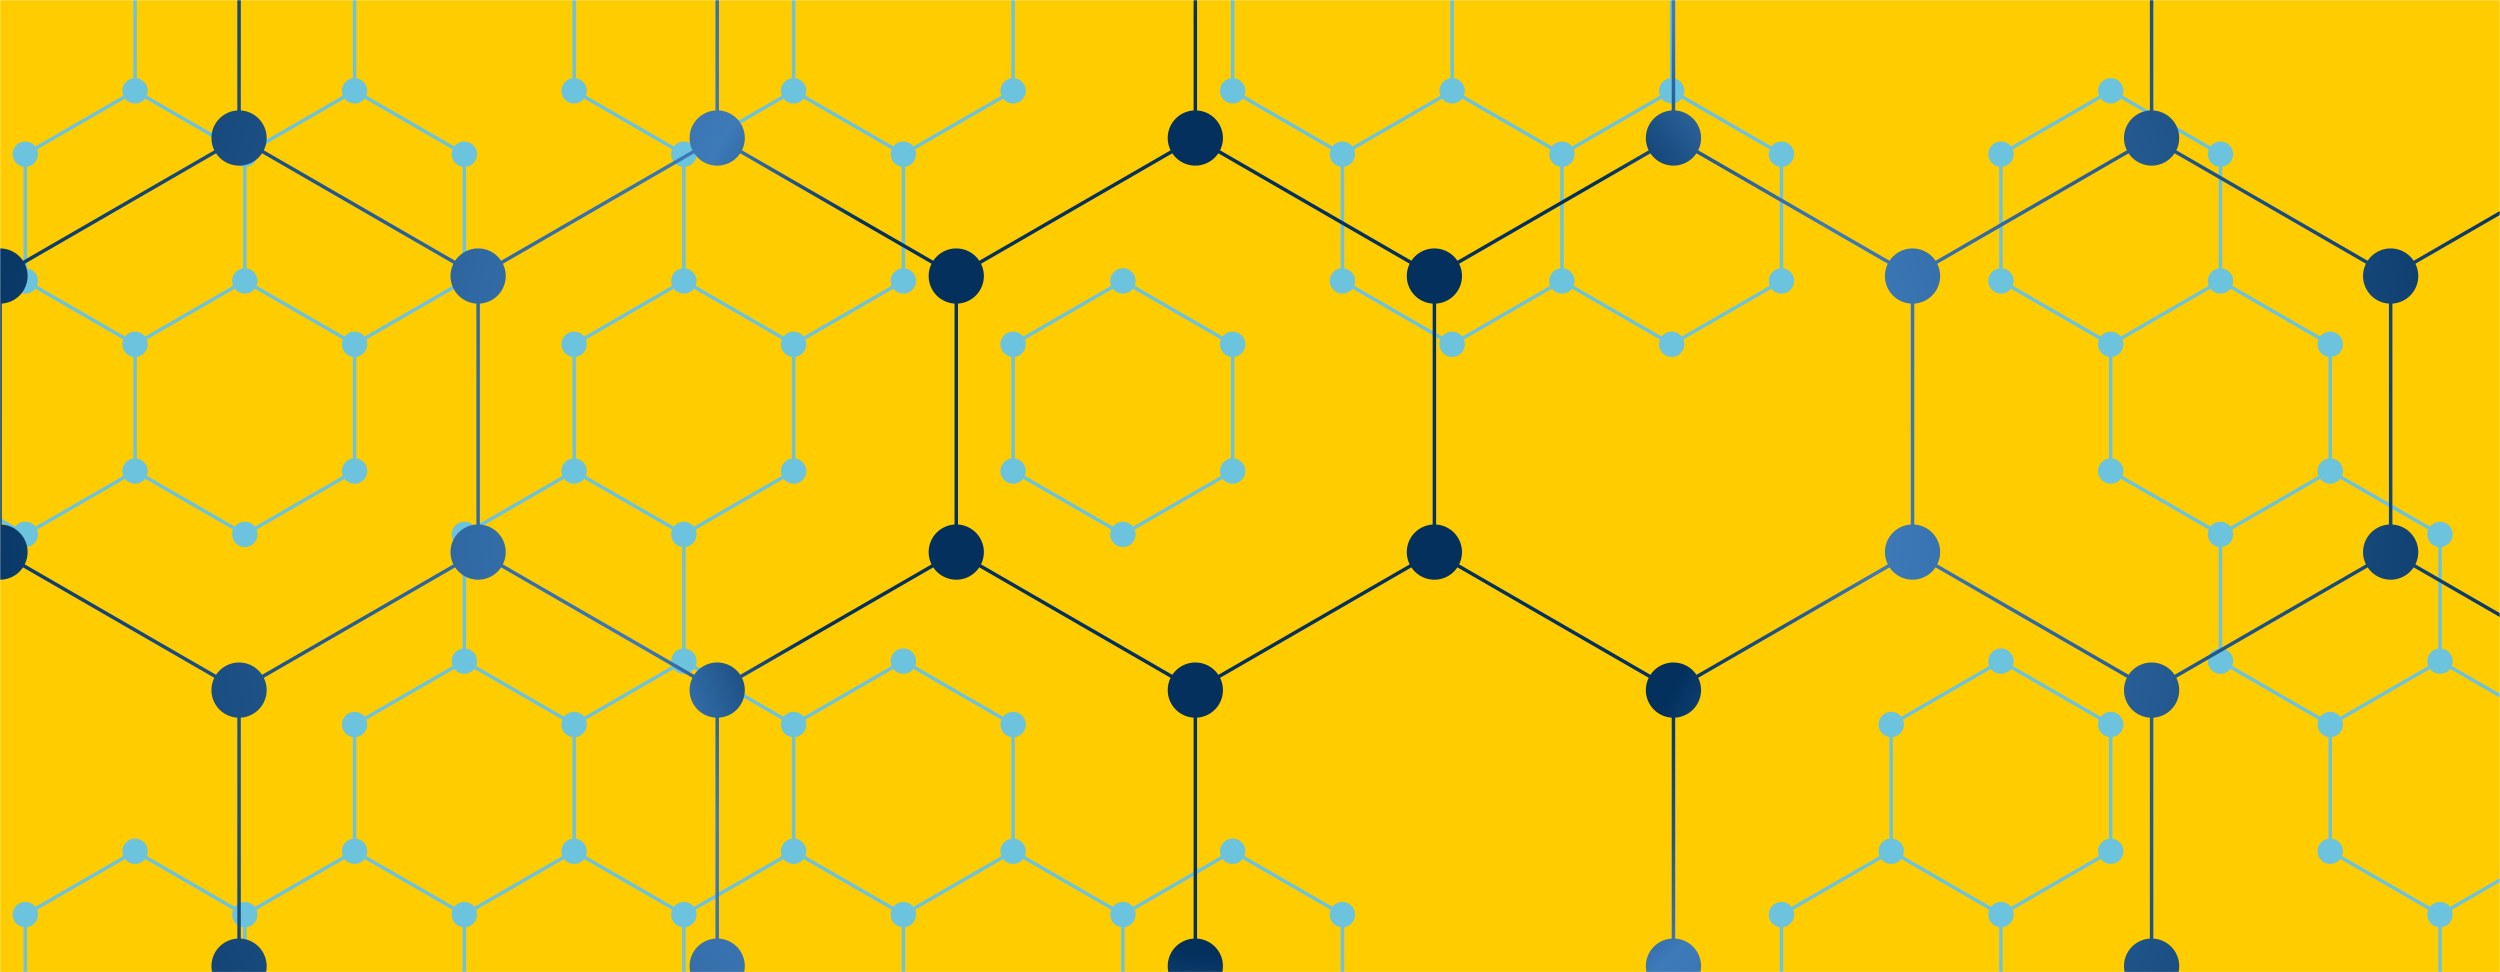 <svg xmlns="http://www.w3.org/2000/svg" version="1.1" xmlns:xlink="http://www.w3.org/1999/xlink" xmlns:svgjs="http://svgjs.com/svgjs" width="1440" height="560" preserveAspectRatio="none" viewBox="0 0 1440 560"><g mask="url(&quot;#SvgjsMask1147&quot;)" fill="none"><rect width="1440" height="560" x="0" y="0" fill="rgba(255, 204, 0, 1)"></rect><path d="M77.8 52.32L141.02 88.82L141.02 161.82L77.8 198.32L14.58 161.82L14.58 88.82zM14.58 161.82L77.8 198.32L77.8 271.32L14.58 307.82L-48.64 271.32L-48.64 198.32zM77.8 490.32L141.02 526.82L141.02 599.82L77.8 636.32L14.58 599.82L14.58 526.82zM141.02 -57.18L204.24 -20.68L204.24 52.32L141.02 88.82L77.8 52.32L77.8 -20.68zM204.24 52.32L267.47 88.82L267.47 161.82L204.24 198.32L141.02 161.82L141.02 88.82zM141.02 161.82L204.24 198.32L204.24 271.32L141.02 307.82L77.8 271.32L77.8 198.32zM204.24 490.32L267.47 526.82L267.47 599.82L204.24 636.32L141.02 599.82L141.02 526.82zM330.69 271.32L393.91 307.82L393.91 380.82L330.69 417.32L267.47 380.82L267.47 307.82zM267.47 380.82L330.69 417.32L330.69 490.32L267.47 526.82L204.24 490.32L204.24 417.32zM393.91 -57.18L457.13 -20.68L457.13 52.32L393.91 88.82L330.69 52.32L330.69 -20.68zM457.13 52.32L520.35 88.82L520.35 161.82L457.13 198.32L393.91 161.82L393.91 88.82zM393.91 161.82L457.13 198.32L457.13 271.32L393.91 307.82L330.69 271.32L330.69 198.32zM393.91 380.82L457.13 417.32L457.13 490.32L393.91 526.82L330.69 490.32L330.69 417.32zM457.13 490.32L520.35 526.82L520.35 599.82L457.13 636.32L393.91 599.82L393.91 526.82zM520.35 -57.18L583.57 -20.68L583.57 52.32L520.35 88.82L457.13 52.32L457.13 -20.68zM520.35 380.82L583.57 417.32L583.57 490.32L520.35 526.82L457.13 490.32L457.13 417.32zM583.57 490.32L646.8 526.82L646.8 599.82L583.57 636.32L520.35 599.82L520.35 526.82zM646.8 161.82L710.02 198.32L710.02 271.32L646.8 307.82L583.57 271.32L583.57 198.32zM710.02 490.32L773.24 526.82L773.24 599.82L710.02 636.32L646.8 599.82L646.8 526.82zM773.24 -57.18L836.46 -20.68L836.46 52.32L773.24 88.82L710.02 52.32L710.02 -20.68zM836.46 52.32L899.68 88.82L899.68 161.82L836.46 198.32L773.24 161.82L773.24 88.82zM899.68 -57.18L962.9 -20.68L962.9 52.32L899.68 88.82L836.46 52.32L836.46 -20.68zM962.9 52.32L1026.13 88.82L1026.13 161.82L962.9 198.32L899.68 161.82L899.68 88.82zM1089.35 490.32L1152.57 526.82L1152.57 599.82L1089.35 636.32L1026.13 599.82L1026.13 526.82zM1215.79 52.32L1279.01 88.82L1279.01 161.82L1215.79 198.32L1152.57 161.82L1152.57 88.82zM1152.57 380.82L1215.79 417.32L1215.79 490.32L1152.57 526.82L1089.35 490.32L1089.35 417.32zM1279.01 161.82L1342.23 198.32L1342.23 271.32L1279.01 307.82L1215.79 271.32L1215.79 198.32zM1342.23 271.32L1405.46 307.82L1405.46 380.82L1342.23 417.32L1279.01 380.82L1279.01 307.82zM1405.46 380.82L1468.68 417.32L1468.68 490.32L1405.46 526.82L1342.23 490.32L1342.23 417.32zM1468.68 490.32L1531.9 526.82L1531.9 599.82L1468.68 636.32L1405.46 599.82L1405.46 526.82z" stroke="rgba(108, 195, 222, 1)" stroke-width="2"></path><path d="M70.5 52.32 a7.3 7.3 0 1 0 14.6 0 a7.3 7.3 0 1 0 -14.6 0zM133.72 88.82 a7.3 7.3 0 1 0 14.6 0 a7.3 7.3 0 1 0 -14.6 0zM133.72 161.82 a7.3 7.3 0 1 0 14.6 0 a7.3 7.3 0 1 0 -14.6 0zM70.5 198.32 a7.3 7.3 0 1 0 14.6 0 a7.3 7.3 0 1 0 -14.6 0zM7.28 161.82 a7.3 7.3 0 1 0 14.6 0 a7.3 7.3 0 1 0 -14.6 0zM7.28 88.82 a7.3 7.3 0 1 0 14.6 0 a7.3 7.3 0 1 0 -14.6 0zM70.5 271.32 a7.3 7.3 0 1 0 14.6 0 a7.3 7.3 0 1 0 -14.6 0zM7.28 307.82 a7.3 7.3 0 1 0 14.6 0 a7.3 7.3 0 1 0 -14.6 0zM-55.94 271.32 a7.3 7.3 0 1 0 14.6 0 a7.3 7.3 0 1 0 -14.6 0zM-55.94 198.32 a7.3 7.3 0 1 0 14.6 0 a7.3 7.3 0 1 0 -14.6 0zM70.5 490.32 a7.3 7.3 0 1 0 14.6 0 a7.3 7.3 0 1 0 -14.6 0zM133.72 526.82 a7.3 7.3 0 1 0 14.6 0 a7.3 7.3 0 1 0 -14.6 0zM133.72 599.82 a7.3 7.3 0 1 0 14.6 0 a7.3 7.3 0 1 0 -14.6 0zM70.5 636.32 a7.3 7.3 0 1 0 14.6 0 a7.3 7.3 0 1 0 -14.6 0zM7.28 599.82 a7.3 7.3 0 1 0 14.6 0 a7.3 7.3 0 1 0 -14.6 0zM7.28 526.82 a7.3 7.3 0 1 0 14.6 0 a7.3 7.3 0 1 0 -14.6 0zM133.72 -57.18 a7.3 7.3 0 1 0 14.6 0 a7.3 7.3 0 1 0 -14.6 0zM196.94 -20.68 a7.3 7.3 0 1 0 14.6 0 a7.3 7.3 0 1 0 -14.6 0zM196.94 52.32 a7.3 7.3 0 1 0 14.6 0 a7.3 7.3 0 1 0 -14.6 0zM70.5 -20.68 a7.3 7.3 0 1 0 14.6 0 a7.3 7.3 0 1 0 -14.6 0zM260.17 88.82 a7.3 7.3 0 1 0 14.6 0 a7.3 7.3 0 1 0 -14.6 0zM260.17 161.82 a7.3 7.3 0 1 0 14.6 0 a7.3 7.3 0 1 0 -14.6 0zM196.94 198.32 a7.3 7.3 0 1 0 14.6 0 a7.3 7.3 0 1 0 -14.6 0zM196.94 271.32 a7.3 7.3 0 1 0 14.6 0 a7.3 7.3 0 1 0 -14.6 0zM133.72 307.82 a7.3 7.3 0 1 0 14.6 0 a7.3 7.3 0 1 0 -14.6 0zM196.94 490.32 a7.3 7.3 0 1 0 14.6 0 a7.3 7.3 0 1 0 -14.6 0zM260.17 526.82 a7.3 7.3 0 1 0 14.6 0 a7.3 7.3 0 1 0 -14.6 0zM260.17 599.82 a7.3 7.3 0 1 0 14.6 0 a7.3 7.3 0 1 0 -14.6 0zM196.94 636.32 a7.3 7.3 0 1 0 14.6 0 a7.3 7.3 0 1 0 -14.6 0zM323.39 271.32 a7.3 7.3 0 1 0 14.6 0 a7.3 7.3 0 1 0 -14.6 0zM386.61 307.82 a7.3 7.3 0 1 0 14.6 0 a7.3 7.3 0 1 0 -14.6 0zM386.61 380.82 a7.3 7.3 0 1 0 14.6 0 a7.3 7.3 0 1 0 -14.6 0zM323.39 417.32 a7.3 7.3 0 1 0 14.6 0 a7.3 7.3 0 1 0 -14.6 0zM260.17 380.82 a7.3 7.3 0 1 0 14.6 0 a7.3 7.3 0 1 0 -14.6 0zM260.17 307.82 a7.3 7.3 0 1 0 14.6 0 a7.3 7.3 0 1 0 -14.6 0zM323.39 490.32 a7.3 7.3 0 1 0 14.6 0 a7.3 7.3 0 1 0 -14.6 0zM196.94 417.32 a7.3 7.3 0 1 0 14.6 0 a7.3 7.3 0 1 0 -14.6 0zM386.61 -57.18 a7.3 7.3 0 1 0 14.6 0 a7.3 7.3 0 1 0 -14.6 0zM449.83 -20.68 a7.3 7.3 0 1 0 14.6 0 a7.3 7.3 0 1 0 -14.6 0zM449.83 52.32 a7.3 7.3 0 1 0 14.6 0 a7.3 7.3 0 1 0 -14.6 0zM386.61 88.82 a7.3 7.3 0 1 0 14.6 0 a7.3 7.3 0 1 0 -14.6 0zM323.39 52.32 a7.3 7.3 0 1 0 14.6 0 a7.3 7.3 0 1 0 -14.6 0zM323.39 -20.68 a7.3 7.3 0 1 0 14.6 0 a7.3 7.3 0 1 0 -14.6 0zM513.05 88.82 a7.3 7.3 0 1 0 14.6 0 a7.3 7.3 0 1 0 -14.6 0zM513.05 161.82 a7.3 7.3 0 1 0 14.6 0 a7.3 7.3 0 1 0 -14.6 0zM449.83 198.32 a7.3 7.3 0 1 0 14.6 0 a7.3 7.3 0 1 0 -14.6 0zM386.61 161.82 a7.3 7.3 0 1 0 14.6 0 a7.3 7.3 0 1 0 -14.6 0zM449.83 271.32 a7.3 7.3 0 1 0 14.6 0 a7.3 7.3 0 1 0 -14.6 0zM323.39 198.32 a7.3 7.3 0 1 0 14.6 0 a7.3 7.3 0 1 0 -14.6 0zM449.83 417.32 a7.3 7.3 0 1 0 14.6 0 a7.3 7.3 0 1 0 -14.6 0zM449.83 490.32 a7.3 7.3 0 1 0 14.6 0 a7.3 7.3 0 1 0 -14.6 0zM386.61 526.82 a7.3 7.3 0 1 0 14.6 0 a7.3 7.3 0 1 0 -14.6 0zM513.05 526.82 a7.3 7.3 0 1 0 14.6 0 a7.3 7.3 0 1 0 -14.6 0zM513.05 599.82 a7.3 7.3 0 1 0 14.6 0 a7.3 7.3 0 1 0 -14.6 0zM449.83 636.32 a7.3 7.3 0 1 0 14.6 0 a7.3 7.3 0 1 0 -14.6 0zM386.61 599.82 a7.3 7.3 0 1 0 14.6 0 a7.3 7.3 0 1 0 -14.6 0zM513.05 -57.18 a7.3 7.3 0 1 0 14.6 0 a7.3 7.3 0 1 0 -14.6 0zM576.27 -20.68 a7.3 7.3 0 1 0 14.6 0 a7.3 7.3 0 1 0 -14.6 0zM576.27 52.32 a7.3 7.3 0 1 0 14.6 0 a7.3 7.3 0 1 0 -14.6 0zM513.05 380.82 a7.3 7.3 0 1 0 14.6 0 a7.3 7.3 0 1 0 -14.6 0zM576.27 417.32 a7.3 7.3 0 1 0 14.6 0 a7.3 7.3 0 1 0 -14.6 0zM576.27 490.32 a7.3 7.3 0 1 0 14.6 0 a7.3 7.3 0 1 0 -14.6 0zM639.5 526.82 a7.3 7.3 0 1 0 14.6 0 a7.3 7.3 0 1 0 -14.6 0zM639.5 599.82 a7.3 7.3 0 1 0 14.6 0 a7.3 7.3 0 1 0 -14.6 0zM576.27 636.32 a7.3 7.3 0 1 0 14.6 0 a7.3 7.3 0 1 0 -14.6 0zM639.5 161.82 a7.3 7.3 0 1 0 14.6 0 a7.3 7.3 0 1 0 -14.6 0zM702.72 198.32 a7.3 7.3 0 1 0 14.6 0 a7.3 7.3 0 1 0 -14.6 0zM702.72 271.32 a7.3 7.3 0 1 0 14.6 0 a7.3 7.3 0 1 0 -14.6 0zM639.5 307.82 a7.3 7.3 0 1 0 14.6 0 a7.3 7.3 0 1 0 -14.6 0zM576.27 271.32 a7.3 7.3 0 1 0 14.6 0 a7.3 7.3 0 1 0 -14.6 0zM576.27 198.32 a7.3 7.3 0 1 0 14.6 0 a7.3 7.3 0 1 0 -14.6 0zM702.72 490.32 a7.3 7.3 0 1 0 14.6 0 a7.3 7.3 0 1 0 -14.6 0zM765.94 526.82 a7.3 7.3 0 1 0 14.6 0 a7.3 7.3 0 1 0 -14.6 0zM765.94 599.82 a7.3 7.3 0 1 0 14.6 0 a7.3 7.3 0 1 0 -14.6 0zM702.72 636.32 a7.3 7.3 0 1 0 14.6 0 a7.3 7.3 0 1 0 -14.6 0zM765.94 -57.18 a7.3 7.3 0 1 0 14.6 0 a7.3 7.3 0 1 0 -14.6 0zM829.16 -20.68 a7.3 7.3 0 1 0 14.6 0 a7.3 7.3 0 1 0 -14.6 0zM829.16 52.32 a7.3 7.3 0 1 0 14.6 0 a7.3 7.3 0 1 0 -14.6 0zM765.94 88.82 a7.3 7.3 0 1 0 14.6 0 a7.3 7.3 0 1 0 -14.6 0zM702.72 52.32 a7.3 7.3 0 1 0 14.6 0 a7.3 7.3 0 1 0 -14.6 0zM702.72 -20.68 a7.3 7.3 0 1 0 14.6 0 a7.3 7.3 0 1 0 -14.6 0zM892.38 88.82 a7.3 7.3 0 1 0 14.6 0 a7.3 7.3 0 1 0 -14.6 0zM892.38 161.82 a7.3 7.3 0 1 0 14.6 0 a7.3 7.3 0 1 0 -14.6 0zM829.16 198.32 a7.3 7.3 0 1 0 14.6 0 a7.3 7.3 0 1 0 -14.6 0zM765.94 161.82 a7.3 7.3 0 1 0 14.6 0 a7.3 7.3 0 1 0 -14.6 0zM892.38 -57.18 a7.3 7.3 0 1 0 14.6 0 a7.3 7.3 0 1 0 -14.6 0zM955.6 -20.68 a7.3 7.3 0 1 0 14.6 0 a7.3 7.3 0 1 0 -14.6 0zM955.6 52.32 a7.3 7.3 0 1 0 14.6 0 a7.3 7.3 0 1 0 -14.6 0zM1018.83 88.82 a7.3 7.3 0 1 0 14.6 0 a7.3 7.3 0 1 0 -14.6 0zM1018.83 161.82 a7.3 7.3 0 1 0 14.6 0 a7.3 7.3 0 1 0 -14.6 0zM955.6 198.32 a7.3 7.3 0 1 0 14.6 0 a7.3 7.3 0 1 0 -14.6 0zM1082.05 490.32 a7.3 7.3 0 1 0 14.6 0 a7.3 7.3 0 1 0 -14.6 0zM1145.27 526.82 a7.3 7.3 0 1 0 14.6 0 a7.3 7.3 0 1 0 -14.6 0zM1145.27 599.82 a7.3 7.3 0 1 0 14.6 0 a7.3 7.3 0 1 0 -14.6 0zM1082.05 636.32 a7.3 7.3 0 1 0 14.6 0 a7.3 7.3 0 1 0 -14.6 0zM1018.83 599.82 a7.3 7.3 0 1 0 14.6 0 a7.3 7.3 0 1 0 -14.6 0zM1018.83 526.82 a7.3 7.3 0 1 0 14.6 0 a7.3 7.3 0 1 0 -14.6 0zM1208.49 52.32 a7.3 7.3 0 1 0 14.6 0 a7.3 7.3 0 1 0 -14.6 0zM1271.71 88.82 a7.3 7.3 0 1 0 14.6 0 a7.3 7.3 0 1 0 -14.6 0zM1271.71 161.82 a7.3 7.3 0 1 0 14.6 0 a7.3 7.3 0 1 0 -14.6 0zM1208.49 198.32 a7.3 7.3 0 1 0 14.6 0 a7.3 7.3 0 1 0 -14.6 0zM1145.27 161.82 a7.3 7.3 0 1 0 14.6 0 a7.3 7.3 0 1 0 -14.6 0zM1145.27 88.82 a7.3 7.3 0 1 0 14.6 0 a7.3 7.3 0 1 0 -14.6 0zM1145.27 380.82 a7.3 7.3 0 1 0 14.6 0 a7.3 7.3 0 1 0 -14.6 0zM1208.49 417.32 a7.3 7.3 0 1 0 14.6 0 a7.3 7.3 0 1 0 -14.6 0zM1208.49 490.32 a7.3 7.3 0 1 0 14.6 0 a7.3 7.3 0 1 0 -14.6 0zM1082.05 417.32 a7.3 7.3 0 1 0 14.6 0 a7.3 7.3 0 1 0 -14.6 0zM1334.93 198.32 a7.3 7.3 0 1 0 14.6 0 a7.3 7.3 0 1 0 -14.6 0zM1334.93 271.32 a7.3 7.3 0 1 0 14.6 0 a7.3 7.3 0 1 0 -14.6 0zM1271.71 307.82 a7.3 7.3 0 1 0 14.6 0 a7.3 7.3 0 1 0 -14.6 0zM1208.49 271.32 a7.3 7.3 0 1 0 14.6 0 a7.3 7.3 0 1 0 -14.6 0zM1398.16 307.82 a7.3 7.3 0 1 0 14.6 0 a7.3 7.3 0 1 0 -14.6 0zM1398.16 380.82 a7.3 7.3 0 1 0 14.6 0 a7.3 7.3 0 1 0 -14.6 0zM1334.93 417.32 a7.3 7.3 0 1 0 14.6 0 a7.3 7.3 0 1 0 -14.6 0zM1271.71 380.82 a7.3 7.3 0 1 0 14.6 0 a7.3 7.3 0 1 0 -14.6 0zM1461.38 417.32 a7.3 7.3 0 1 0 14.6 0 a7.3 7.3 0 1 0 -14.6 0zM1461.38 490.32 a7.3 7.3 0 1 0 14.6 0 a7.3 7.3 0 1 0 -14.6 0zM1398.16 526.82 a7.3 7.3 0 1 0 14.6 0 a7.3 7.3 0 1 0 -14.6 0zM1334.93 490.32 a7.3 7.3 0 1 0 14.6 0 a7.3 7.3 0 1 0 -14.6 0zM1524.6 526.82 a7.3 7.3 0 1 0 14.6 0 a7.3 7.3 0 1 0 -14.6 0zM1524.6 599.82 a7.3 7.3 0 1 0 14.6 0 a7.3 7.3 0 1 0 -14.6 0zM1461.38 636.32 a7.3 7.3 0 1 0 14.6 0 a7.3 7.3 0 1 0 -14.6 0zM1398.16 599.82 a7.3 7.3 0 1 0 14.6 0 a7.3 7.3 0 1 0 -14.6 0z" fill="rgba(108, 195, 222, 1)"></path><path d="M0 -159L137.7 -79.5L137.7 79.5L0 159L-137.7 79.5L-137.7 -79.5zM137.7 79.5L275.4 159L275.4 318L137.7 397.5L0 318L0 159zM0 318L137.7 397.5L137.7 556.5L0 636L-137.7 556.5L-137.7 397.5zM275.4 -159L413.11 -79.5L413.11 79.5L275.4 159L137.7 79.5L137.7 -79.5zM413.11 79.5L550.81 159L550.81 318L413.11 397.5L275.4 318L275.4 159zM275.4 318L413.11 397.5L413.11 556.5L275.4 636L137.7 556.5L137.7 397.5zM550.81 -159L688.51 -79.5L688.51 79.5L550.81 159L413.11 79.5L413.11 -79.5zM688.51 79.5L826.21 159L826.21 318L688.51 397.5L550.81 318L550.81 159zM550.81 318L688.51 397.5L688.51 556.5L550.81 636L413.11 556.5L413.11 397.5zM826.21 -159L963.91 -79.5L963.91 79.5L826.21 159L688.51 79.5L688.51 -79.5zM963.91 79.5L1101.62 159L1101.62 318L963.91 397.5L826.21 318L826.21 159zM826.21 318L963.91 397.5L963.91 556.5L826.21 636L688.51 556.5L688.51 397.5zM1101.62 -159L1239.32 -79.5L1239.32 79.5L1101.62 159L963.91 79.5L963.91 -79.5zM1239.32 79.5L1377.02 159L1377.02 318L1239.32 397.5L1101.62 318L1101.62 159zM1101.62 318L1239.32 397.5L1239.32 556.5L1101.62 636L963.91 556.5L963.91 397.5zM1377.02 -159L1514.72 -79.5L1514.72 79.5L1377.02 159L1239.32 79.5L1239.32 -79.5zM1514.72 79.5L1652.42 159L1652.42 318L1514.72 397.5L1377.02 318L1377.02 159zM1377.02 318L1514.72 397.5L1514.72 556.5L1377.02 636L1239.32 556.5L1239.32 397.5z" stroke="url(#SvgjsRadialGradient1148)" stroke-width="2"></path><path d="M-15.9 -159 a15.9 15.9 0 1 0 31.8 0 a15.9 15.9 0 1 0 -31.8 0zM121.8 -79.5 a15.9 15.9 0 1 0 31.8 0 a15.9 15.9 0 1 0 -31.8 0zM121.8 79.5 a15.9 15.9 0 1 0 31.8 0 a15.9 15.9 0 1 0 -31.8 0zM-15.9 159 a15.9 15.9 0 1 0 31.8 0 a15.9 15.9 0 1 0 -31.8 0zM-153.6 79.5 a15.9 15.9 0 1 0 31.8 0 a15.9 15.9 0 1 0 -31.8 0zM-153.6 -79.5 a15.9 15.9 0 1 0 31.8 0 a15.9 15.9 0 1 0 -31.8 0zM259.5 159 a15.9 15.9 0 1 0 31.8 0 a15.9 15.9 0 1 0 -31.8 0zM259.5 318 a15.9 15.9 0 1 0 31.8 0 a15.9 15.9 0 1 0 -31.8 0zM121.8 397.5 a15.9 15.9 0 1 0 31.8 0 a15.9 15.9 0 1 0 -31.8 0zM-15.9 318 a15.9 15.9 0 1 0 31.8 0 a15.9 15.9 0 1 0 -31.8 0zM121.8 556.5 a15.9 15.9 0 1 0 31.8 0 a15.9 15.9 0 1 0 -31.8 0zM-15.9 636 a15.9 15.9 0 1 0 31.8 0 a15.9 15.9 0 1 0 -31.8 0zM-153.6 556.5 a15.9 15.9 0 1 0 31.8 0 a15.9 15.9 0 1 0 -31.8 0zM-153.6 397.5 a15.9 15.9 0 1 0 31.8 0 a15.9 15.9 0 1 0 -31.8 0zM259.5 -159 a15.9 15.9 0 1 0 31.8 0 a15.9 15.9 0 1 0 -31.8 0zM397.21 -79.5 a15.9 15.9 0 1 0 31.8 0 a15.9 15.9 0 1 0 -31.8 0zM397.21 79.5 a15.9 15.9 0 1 0 31.8 0 a15.9 15.9 0 1 0 -31.8 0zM534.91 159 a15.9 15.9 0 1 0 31.8 0 a15.9 15.9 0 1 0 -31.8 0zM534.91 318 a15.9 15.9 0 1 0 31.8 0 a15.9 15.9 0 1 0 -31.8 0zM397.21 397.5 a15.9 15.9 0 1 0 31.8 0 a15.9 15.9 0 1 0 -31.8 0zM397.21 556.5 a15.9 15.9 0 1 0 31.8 0 a15.9 15.9 0 1 0 -31.8 0zM259.5 636 a15.9 15.9 0 1 0 31.8 0 a15.9 15.9 0 1 0 -31.8 0zM534.91 -159 a15.9 15.9 0 1 0 31.8 0 a15.9 15.9 0 1 0 -31.8 0zM672.61 -79.5 a15.9 15.9 0 1 0 31.8 0 a15.9 15.9 0 1 0 -31.8 0zM672.61 79.5 a15.9 15.9 0 1 0 31.8 0 a15.9 15.9 0 1 0 -31.8 0zM810.31 159 a15.9 15.9 0 1 0 31.8 0 a15.9 15.9 0 1 0 -31.8 0zM810.31 318 a15.9 15.9 0 1 0 31.8 0 a15.9 15.9 0 1 0 -31.8 0zM672.61 397.5 a15.9 15.9 0 1 0 31.8 0 a15.9 15.9 0 1 0 -31.8 0zM672.61 556.5 a15.9 15.9 0 1 0 31.8 0 a15.9 15.9 0 1 0 -31.8 0zM534.91 636 a15.9 15.9 0 1 0 31.8 0 a15.9 15.9 0 1 0 -31.8 0zM810.31 -159 a15.9 15.9 0 1 0 31.8 0 a15.9 15.9 0 1 0 -31.8 0zM948.01 -79.5 a15.9 15.9 0 1 0 31.8 0 a15.9 15.9 0 1 0 -31.8 0zM948.01 79.5 a15.9 15.9 0 1 0 31.8 0 a15.9 15.9 0 1 0 -31.8 0zM1085.72 159 a15.9 15.9 0 1 0 31.8 0 a15.9 15.9 0 1 0 -31.8 0zM1085.72 318 a15.9 15.9 0 1 0 31.8 0 a15.9 15.9 0 1 0 -31.8 0zM948.01 397.5 a15.9 15.9 0 1 0 31.8 0 a15.9 15.9 0 1 0 -31.8 0zM948.01 556.5 a15.9 15.9 0 1 0 31.8 0 a15.9 15.9 0 1 0 -31.8 0zM810.31 636 a15.9 15.9 0 1 0 31.8 0 a15.9 15.9 0 1 0 -31.8 0zM1085.72 -159 a15.9 15.9 0 1 0 31.8 0 a15.9 15.9 0 1 0 -31.8 0zM1223.42 -79.5 a15.9 15.9 0 1 0 31.8 0 a15.9 15.9 0 1 0 -31.8 0zM1223.42 79.5 a15.9 15.9 0 1 0 31.8 0 a15.9 15.9 0 1 0 -31.8 0zM1361.12 159 a15.9 15.9 0 1 0 31.8 0 a15.9 15.9 0 1 0 -31.8 0zM1361.12 318 a15.9 15.9 0 1 0 31.8 0 a15.9 15.9 0 1 0 -31.8 0zM1223.42 397.5 a15.9 15.9 0 1 0 31.8 0 a15.9 15.9 0 1 0 -31.8 0zM1223.42 556.5 a15.9 15.9 0 1 0 31.8 0 a15.9 15.9 0 1 0 -31.8 0zM1085.72 636 a15.9 15.9 0 1 0 31.8 0 a15.9 15.9 0 1 0 -31.8 0zM1361.12 -159 a15.9 15.9 0 1 0 31.8 0 a15.9 15.9 0 1 0 -31.8 0zM1498.82 -79.5 a15.9 15.9 0 1 0 31.8 0 a15.9 15.9 0 1 0 -31.8 0zM1498.82 79.5 a15.9 15.9 0 1 0 31.8 0 a15.9 15.9 0 1 0 -31.8 0zM1636.52 159 a15.9 15.9 0 1 0 31.8 0 a15.9 15.9 0 1 0 -31.8 0zM1636.52 318 a15.9 15.9 0 1 0 31.8 0 a15.9 15.9 0 1 0 -31.8 0zM1498.82 397.5 a15.9 15.9 0 1 0 31.8 0 a15.9 15.9 0 1 0 -31.8 0zM1498.82 556.5 a15.9 15.9 0 1 0 31.8 0 a15.9 15.9 0 1 0 -31.8 0zM1361.12 636 a15.9 15.9 0 1 0 31.8 0 a15.9 15.9 0 1 0 -31.8 0z" fill="url(#SvgjsRadialGradient1148)"></path><path d="M50.47 70.1L93.78 95.1L93.78 145.1L50.47 170.1L7.17 145.1L7.17 95.1zM93.78 145.1L137.08 170.1L137.08 220.1L93.78 245.1L50.47 220.1L50.47 170.1zM656.71 370.1L700.01 395.1L700.01 445.1L656.71 470.1L613.4 445.1L613.4 395.1zM786.62 -4.9L829.92 20.1L829.92 70.1L786.62 95.1L743.31 70.1L743.31 20.1zM829.92 70.1L873.22 95.1L873.22 145.1L829.92 170.1L786.62 145.1L786.62 95.1zM959.83 -4.9L1003.13 20.1L1003.13 70.1L959.83 95.1L916.52 70.1L916.52 20.1zM1003.13 220.1L1046.43 245.1L1046.43 295.1L1003.13 320.1L959.83 295.1L959.83 245.1zM1089.73 220.1L1133.04 245.1L1133.04 295.1L1089.73 320.1L1046.43 295.1L1046.43 245.1zM1133.04 145.1L1176.34 170.1L1176.34 220.1L1133.04 245.1L1089.73 220.1L1089.73 170.1zM1262.94 520.1L1306.25 545.1L1306.25 595.1L1262.94 620.1L1219.64 595.1L1219.64 545.1z" stroke="rgba(0, 0, 0, 0)" stroke-width="2"></path><path d="M45.47 70.1 a5 5 0 1 0 10 0 a5 5 0 1 0 -10 0zM88.78 95.1 a5 5 0 1 0 10 0 a5 5 0 1 0 -10 0zM88.78 145.1 a5 5 0 1 0 10 0 a5 5 0 1 0 -10 0zM45.47 170.1 a5 5 0 1 0 10 0 a5 5 0 1 0 -10 0zM2.17 145.1 a5 5 0 1 0 10 0 a5 5 0 1 0 -10 0zM2.17 95.1 a5 5 0 1 0 10 0 a5 5 0 1 0 -10 0zM132.08 170.1 a5 5 0 1 0 10 0 a5 5 0 1 0 -10 0zM132.08 220.1 a5 5 0 1 0 10 0 a5 5 0 1 0 -10 0zM88.78 245.1 a5 5 0 1 0 10 0 a5 5 0 1 0 -10 0zM45.47 220.1 a5 5 0 1 0 10 0 a5 5 0 1 0 -10 0zM651.71 370.1 a5 5 0 1 0 10 0 a5 5 0 1 0 -10 0zM695.01 395.1 a5 5 0 1 0 10 0 a5 5 0 1 0 -10 0zM695.01 445.1 a5 5 0 1 0 10 0 a5 5 0 1 0 -10 0zM651.71 470.1 a5 5 0 1 0 10 0 a5 5 0 1 0 -10 0zM608.4 445.1 a5 5 0 1 0 10 0 a5 5 0 1 0 -10 0zM608.4 395.1 a5 5 0 1 0 10 0 a5 5 0 1 0 -10 0zM781.62 -4.9 a5 5 0 1 0 10 0 a5 5 0 1 0 -10 0zM824.92 20.1 a5 5 0 1 0 10 0 a5 5 0 1 0 -10 0zM824.92 70.1 a5 5 0 1 0 10 0 a5 5 0 1 0 -10 0zM781.62 95.1 a5 5 0 1 0 10 0 a5 5 0 1 0 -10 0zM738.31 70.1 a5 5 0 1 0 10 0 a5 5 0 1 0 -10 0zM738.31 20.1 a5 5 0 1 0 10 0 a5 5 0 1 0 -10 0zM868.22 95.1 a5 5 0 1 0 10 0 a5 5 0 1 0 -10 0zM868.22 145.1 a5 5 0 1 0 10 0 a5 5 0 1 0 -10 0zM824.92 170.1 a5 5 0 1 0 10 0 a5 5 0 1 0 -10 0zM781.62 145.1 a5 5 0 1 0 10 0 a5 5 0 1 0 -10 0zM954.83 -4.9 a5 5 0 1 0 10 0 a5 5 0 1 0 -10 0zM998.13 20.1 a5 5 0 1 0 10 0 a5 5 0 1 0 -10 0zM998.13 70.1 a5 5 0 1 0 10 0 a5 5 0 1 0 -10 0zM954.83 95.1 a5 5 0 1 0 10 0 a5 5 0 1 0 -10 0zM911.52 70.1 a5 5 0 1 0 10 0 a5 5 0 1 0 -10 0zM911.52 20.1 a5 5 0 1 0 10 0 a5 5 0 1 0 -10 0zM998.13 220.1 a5 5 0 1 0 10 0 a5 5 0 1 0 -10 0zM1041.43 245.1 a5 5 0 1 0 10 0 a5 5 0 1 0 -10 0zM1041.43 295.1 a5 5 0 1 0 10 0 a5 5 0 1 0 -10 0zM998.13 320.1 a5 5 0 1 0 10 0 a5 5 0 1 0 -10 0zM954.83 295.1 a5 5 0 1 0 10 0 a5 5 0 1 0 -10 0zM954.83 245.1 a5 5 0 1 0 10 0 a5 5 0 1 0 -10 0zM1084.73 220.1 a5 5 0 1 0 10 0 a5 5 0 1 0 -10 0zM1128.04 245.1 a5 5 0 1 0 10 0 a5 5 0 1 0 -10 0zM1128.04 295.1 a5 5 0 1 0 10 0 a5 5 0 1 0 -10 0zM1084.73 320.1 a5 5 0 1 0 10 0 a5 5 0 1 0 -10 0zM1128.04 145.1 a5 5 0 1 0 10 0 a5 5 0 1 0 -10 0zM1171.34 170.1 a5 5 0 1 0 10 0 a5 5 0 1 0 -10 0zM1171.34 220.1 a5 5 0 1 0 10 0 a5 5 0 1 0 -10 0zM1084.73 170.1 a5 5 0 1 0 10 0 a5 5 0 1 0 -10 0zM1257.94 520.1 a5 5 0 1 0 10 0 a5 5 0 1 0 -10 0zM1301.25 545.1 a5 5 0 1 0 10 0 a5 5 0 1 0 -10 0zM1301.25 595.1 a5 5 0 1 0 10 0 a5 5 0 1 0 -10 0zM1257.94 620.1 a5 5 0 1 0 10 0 a5 5 0 1 0 -10 0zM1214.64 595.1 a5 5 0 1 0 10 0 a5 5 0 1 0 -10 0zM1214.64 545.1 a5 5 0 1 0 10 0 a5 5 0 1 0 -10 0z" fill="rgba(0, 0, 0, 0)"></path></g><defs><mask id="SvgjsMask1147"><rect width="1440" height="560" fill="#ffffff"></rect></mask><radialGradient cx="720" cy="280" r="772.53" gradientUnits="userSpaceOnUse" id="SvgjsRadialGradient1148"><stop stop-color="rgba(3, 48, 93, 1)" offset="0.14"></stop><stop stop-color="rgba(3, 48, 93, 1)" offset="0.23"></stop><stop stop-color="rgba(3, 48, 93, 1)" offset="0.35"></stop><stop stop-color="rgba(61, 122, 184, 1)" offset="0.47"></stop><stop stop-color="rgba(3, 48, 93, 1)" offset="1"></stop></radialGradient></defs></svg>